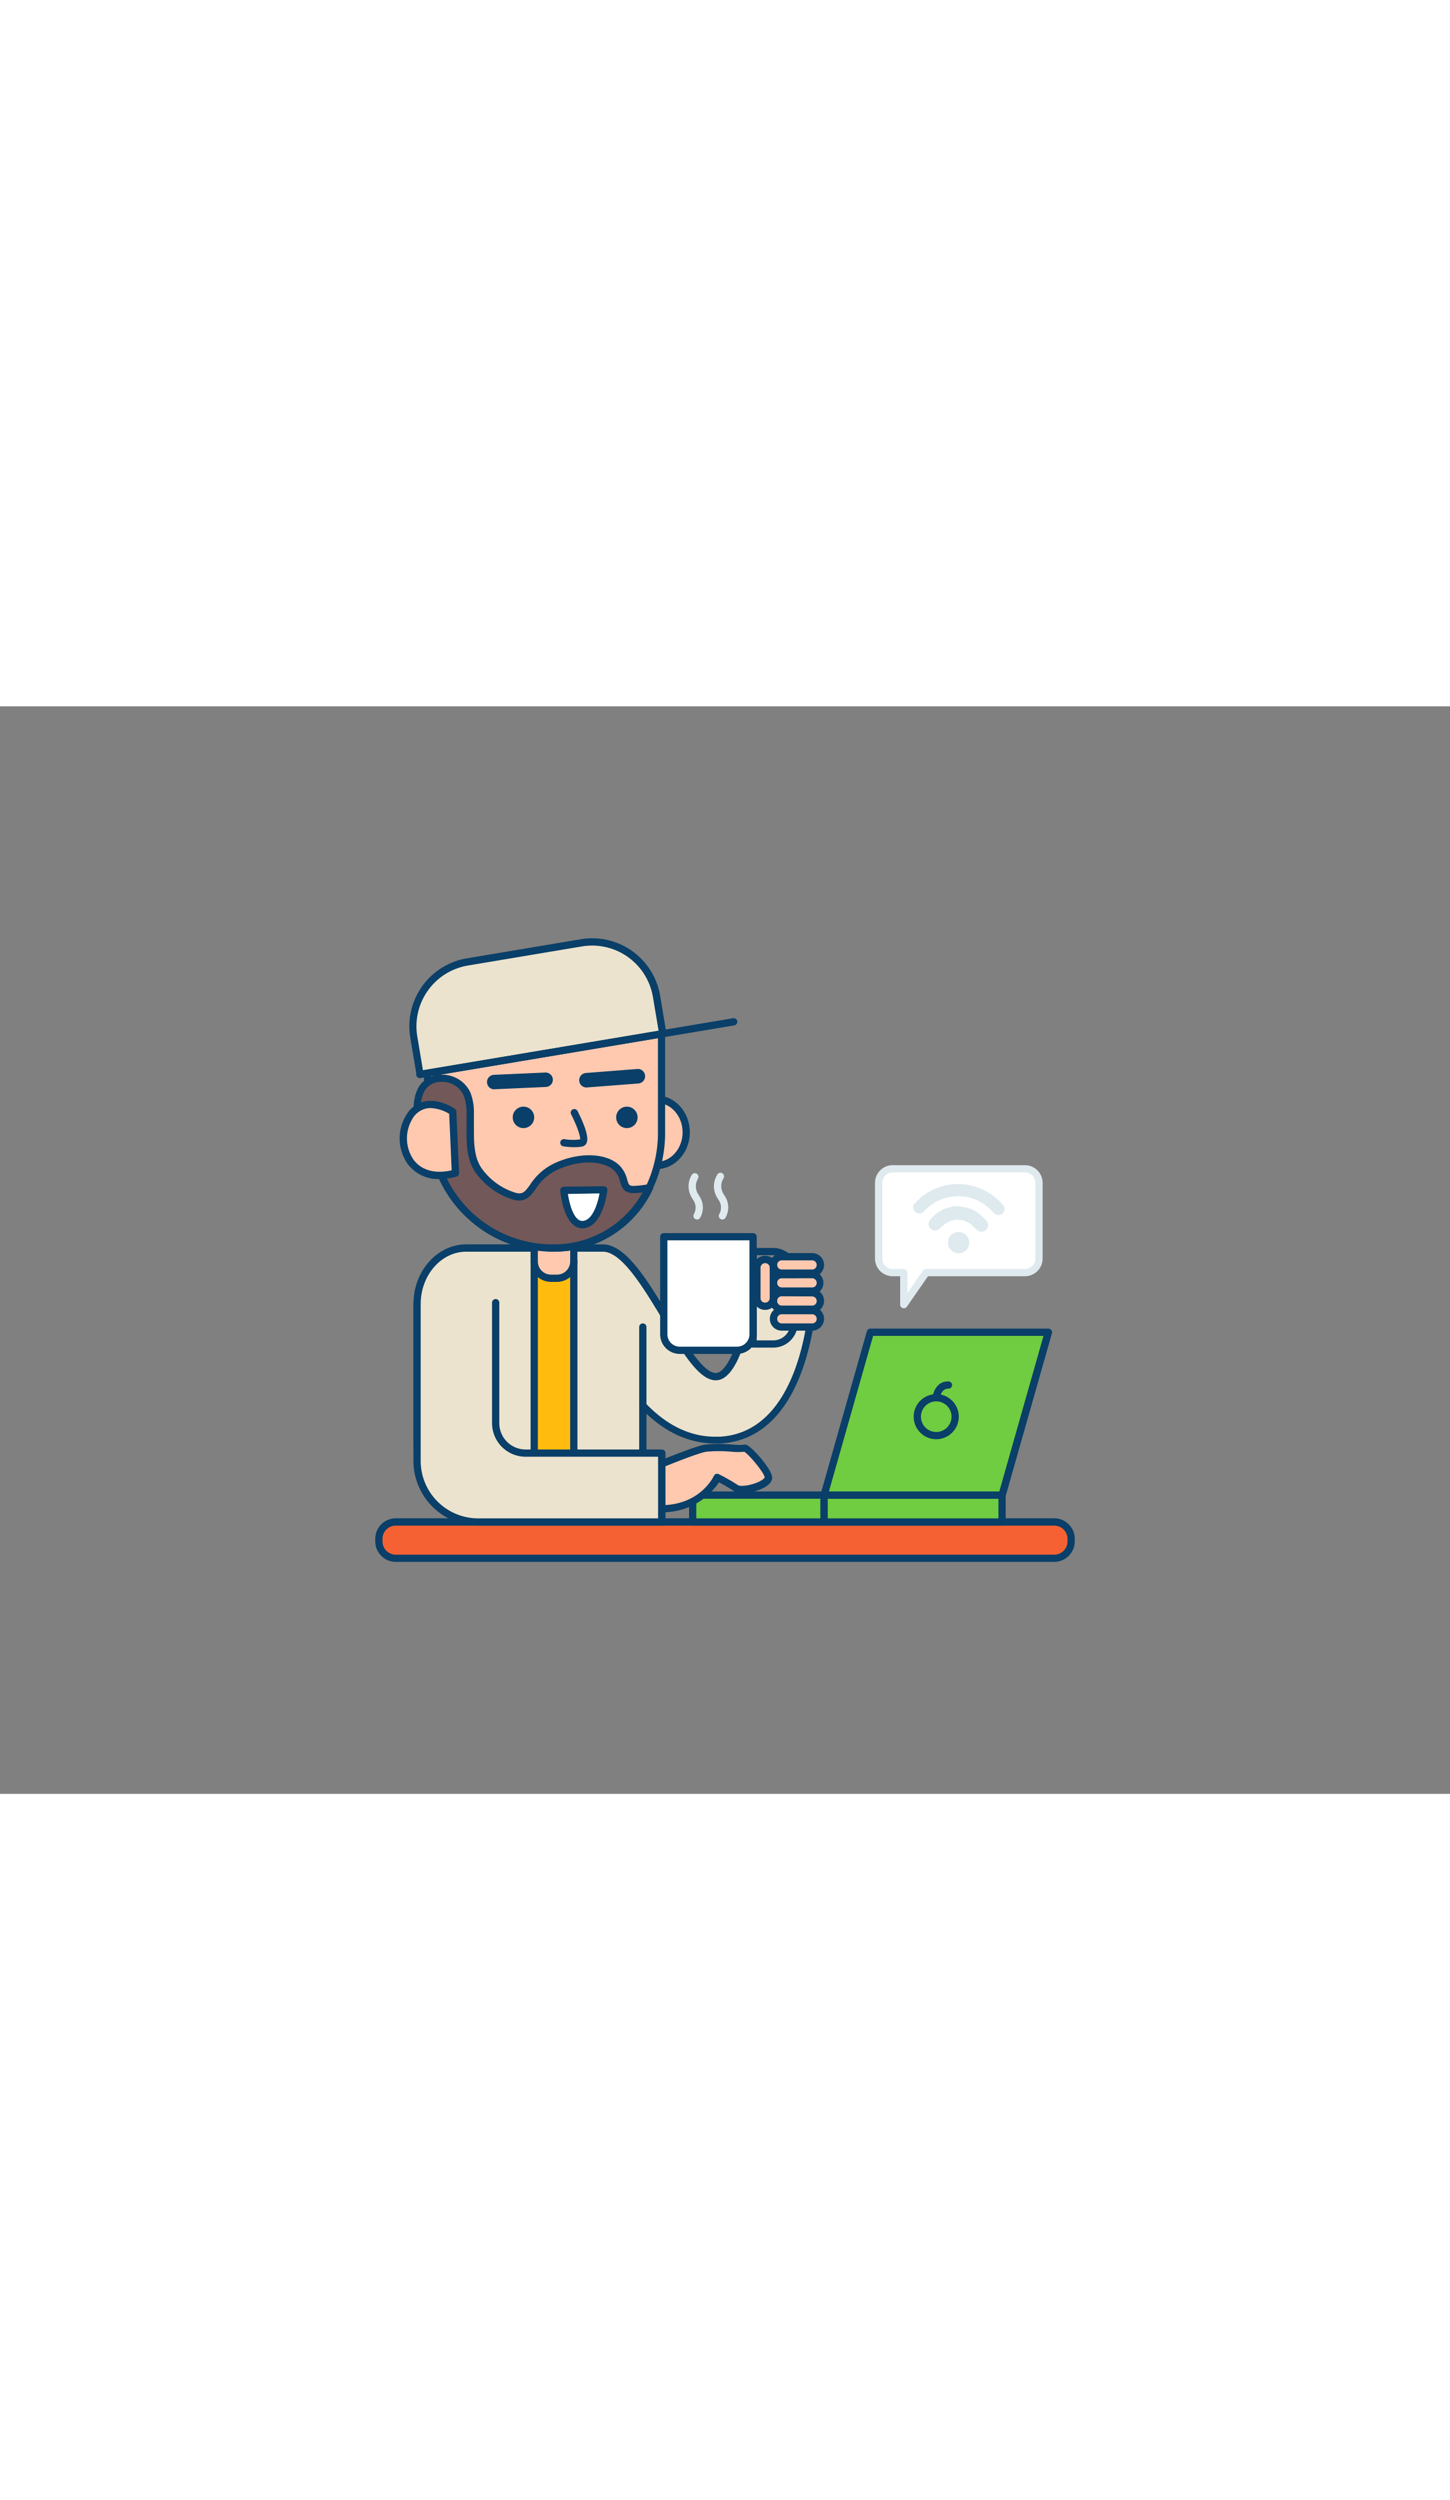 <svg xmlns="http://www.w3.org/2000/svg" viewBox="0 0 400 300" data-imageid="digital-nomad-outline" imageName="Digital Nomad" class="illustrations_image" style="width: 174px;"><rect x="0" y="0" width="400" height="300" fill="#808080" stroke="none"/><g id="_37_digital_nomad_outline" data-name="#37_digital_nomad_outline"><path d="M206.85,160.94c-.42,9.58-4.21,23.67-9.2,23.95-8.67.47-20.32-35.47-31.35-35.47H128.64c-7.51,0-13.59,6.93-13.59,15.47v38.88L129.64,225h47.69V192.88c5.32,5.59,11.92,9.59,19.94,9.59.44,0,.89,0,1.34,0,23.53-1.29,25.63-36.73,25.79-40.77Z" fill="#ece3ce" class="target-color"/><path d="M177.33,226H129.64a1,1,0,0,1-.82-.43l-14.6-21.23a1,1,0,0,1-.17-.56V164.89c0-9.08,6.54-16.47,14.59-16.47H166.3c6.37,0,12.41,10.06,18.26,19.79,4.63,7.71,9.42,15.68,12.91,15.68h.12c3.28-.18,7.73-10.83,8.26-23a1,1,0,0,1,1-1l17.56.72a1,1,0,0,1,1,1c-.16,4.13-2.33,40.39-26.73,41.73-.47,0-.94,0-1.4,0-6.78,0-13.14-2.75-18.94-8.19V225A1,1,0,0,1,177.33,226Zm-47.16-2h46.16V192.88a1,1,0,0,1,1.72-.69c5.86,6.16,12.33,9.28,19.22,9.28.42,0,.85,0,1.29,0,21.31-1.17,24.38-31.92,24.79-38.81L207.79,162c-.57,8.49-4,23.57-10.09,23.91-4.72.29-9.41-7.58-14.86-16.65-5.3-8.82-11.3-18.82-16.54-18.82H128.64c-6.94,0-12.59,6.49-12.59,14.47v38.57Z" fill="#093f68"/><path d="M213.31,176.9h-5.56a1,1,0,0,1-1-1V150.41a1,1,0,0,1,1-1h5.56a6.76,6.76,0,0,1,6.75,6.75v14A6.76,6.76,0,0,1,213.31,176.9Zm-4.56-2h4.56a4.75,4.75,0,0,0,4.75-4.75v-14a4.75,4.75,0,0,0-4.75-4.75h-4.56Z" fill="#093f68"/><path d="M183.11,146.31h24.64a0,0,0,0,1,0,0v26.9a4.43,4.43,0,0,1-4.43,4.43H187.53a4.43,4.43,0,0,1-4.43-4.43v-26.9A0,0,0,0,1,183.11,146.31Z" fill="#fff"/><path d="M203.32,178.64H187.53a5.42,5.42,0,0,1-5.42-5.42V146.31a1,1,0,0,1,1-1h24.64a1,1,0,0,1,1,1v26.91A5.43,5.43,0,0,1,203.32,178.64Zm-19.21-31.33v25.91a3.42,3.42,0,0,0,3.42,3.42h15.79a3.43,3.43,0,0,0,3.43-3.42V147.31Z" fill="#093f68"/><rect x="147.37" y="153.13" width="10.92" height="59.56" fill="#ffbc0e"/><path d="M158.29,213.69H147.37a1,1,0,0,1-1-1V153.13a1,1,0,0,1,1-1h10.92a1,1,0,0,1,1,1v59.56A1,1,0,0,1,158.29,213.69Zm-9.92-2h8.92V154.13h-8.92Z" fill="#093f68"/><path d="M147.37,146.84h10.92a0,0,0,0,1,0,0v6.29a4.64,4.64,0,0,1-4.64,4.64H152a4.64,4.64,0,0,1-4.64-4.64v-6.29a0,0,0,0,1,0,0Z" fill="#ffc9b0"/><path d="M153.66,158.77H152a5.65,5.65,0,0,1-5.64-5.64v-6.29a1,1,0,0,1,1-1h10.92a1,1,0,0,1,1,1v6.29A5.64,5.64,0,0,1,153.66,158.77Zm-5.29-10.93v5.29a3.64,3.64,0,0,0,3.64,3.64h1.65a3.64,3.64,0,0,0,3.63-3.64v-5.29Z" fill="#093f68"/><ellipse cx="181.12" cy="117.51" rx="8.19" ry="9.15" fill="#ffc9b0"/><path d="M181.12,127.66c-5.07,0-9.19-4.55-9.19-10.15s4.12-10.14,9.19-10.14,9.18,4.55,9.18,10.14S186.18,127.66,181.12,127.66Zm0-18.29c-4,0-7.19,3.65-7.19,8.14s3.22,8.15,7.19,8.15,7.18-3.66,7.18-8.15S185.08,109.37,181.12,109.37Z" fill="#093f68"/><path d="M118.25,94.09c-.53,9.14-.55,19,2.33,27.33,4.93,14.39,17.84,28,31.92,28a28.76,28.76,0,0,0,26.57-16.62,35.15,35.15,0,0,0,3.41-15.4v-28c0-.07-13.57-3.09-13.57-3.15Z" fill="#ffc9b0"/><path d="M152.5,150.42c-11.45,0-26.42-9.85-32.87-28.68-3-8.75-2.89-18.92-2.38-27.71a1,1,0,0,1,.85-.93l50.65-7.85a1,1,0,0,1,.51,0c.47.13,3.87.9,6.62,1.53,7.6,1.73,7.6,1.73,7.6,2.56v28A36.47,36.47,0,0,1,180,133.23,29.83,29.83,0,0,1,152.5,150.42ZM119.2,95c-.45,8.41-.48,18,2.32,26.14,4.54,13.25,16.94,27.33,31,27.33a27.88,27.88,0,0,0,25.67-16.06,34.49,34.49,0,0,0,3.31-15V90.17c-1.23-.3-3.85-.89-6-1.39C171.88,88,170,87.54,169,87.23Z" fill="#093f68"/><path d="M167.09,125.55c-3.63-1.26-9-1-14.25,1.64-6.94,3.43-6,9.69-11.4,7.81a19,19,0,0,1-9.61-7.2c-2.87-4.43-2-10.34-2.14-15.42a14.83,14.83,0,0,0-.83-5.3,7.49,7.49,0,0,0-6.88-4.45c-10.21.19-6.41,14-5.69,20.08h4.41l-.12,3.6a33.59,33.59,0,0,0,31.92,23.11,28.76,28.76,0,0,0,26.57-16.62,34,34,0,0,1-4.09.48c-3.91.14-1.9-3.23-5-6.09A8.07,8.07,0,0,0,167.09,125.55Z" fill="#725858"/><path d="M152.5,150.42a34.47,34.47,0,0,1-32.87-23.79.9.9,0,0,1,0-.36l.09-2.56h-3.38a1,1,0,0,1-1-.88c-.09-.81-.24-1.76-.41-2.8-.81-5.12-1.93-12.15,1.23-15.91a7.41,7.41,0,0,1,5.85-2.49,8.48,8.48,0,0,1,7.82,5.06,15.56,15.56,0,0,1,.91,5.66c0,1.14,0,2.34,0,3.5,0,4-.1,8.21,2,11.41a17.88,17.88,0,0,0,9.1,6.8c2.3.79,2.92-.06,4.42-2.14a16.28,16.28,0,0,1,6.2-5.63c5.06-2.5,10.82-3.14,15-1.68a9.32,9.32,0,0,1,3.22,1.84,8.21,8.21,0,0,1,2.34,4.13c.42,1.42.51,1.76,2,1.71a33.29,33.29,0,0,0,4-.48,1,1,0,0,1,1.07,1.42A29.83,29.83,0,0,1,152.5,150.42Zm-30.92-24.27a32.49,32.49,0,0,0,30.92,22.27,27.82,27.82,0,0,0,24.77-14.34c-.86.11-1.61.18-2.26.2-3,.11-3.52-1.69-3.95-3.14a6.25,6.25,0,0,0-1.77-3.22,7.31,7.31,0,0,0-2.53-1.42h0c-3.72-1.29-8.89-.68-13.48,1.58a14.15,14.15,0,0,0-5.47,5c-1.53,2.12-3,4.13-6.69,2.85A19.94,19.94,0,0,1,131,128.34c-2.4-3.7-2.34-8.18-2.29-12.51,0-1.19,0-2.32,0-3.41a14,14,0,0,0-.76-5,6.51,6.51,0,0,0-5.94-3.84,5.42,5.42,0,0,0-4.36,1.77c-2.57,3.07-1.54,9.57-.78,14.32.11.71.22,1.38.3,2h3.54a1,1,0,0,1,.72.31,1,1,0,0,1,.28.73Z" fill="#093f68"/><ellipse cx="144.4" cy="113.39" rx="2.96" ry="2.96" fill="#093f68"/><circle cx="172.93" cy="113.39" r="2.96" fill="#093f68"/><path d="M158.28,121.61a17.75,17.75,0,0,1-2.9-.24,1,1,0,0,1-.81-1.15,1,1,0,0,1,1.16-.82,14,14,0,0,0,4.31.06c.13-.91-1-4-2.49-6.91a1,1,0,0,1,.42-1.35,1,1,0,0,1,1.35.43c1,2,3.37,6.85,2.51,8.78a1.69,1.69,0,0,1-1.12,1A10.39,10.39,0,0,1,158.28,121.61Z" fill="#093f68"/><path d="M136.39,105.65a2,2,0,0,1-.09-4l14.12-.63a2,2,0,0,1,2.09,1.91A2,2,0,0,1,150.6,105l-14.12.63Z" fill="#093f68"/><path d="M161.86,105.14a2,2,0,0,1-.16-4l14.1-1.1a2,2,0,0,1,.31,4L162,105.13Z" fill="#093f68"/><path d="M124.89,111.83s-7.82-5.41-12,1.55-.15,18.85,12.78,15.39Z" fill="#ffc9b0"/><path d="M121.24,130.4a10.48,10.48,0,0,1-8.74-4.11,12.27,12.27,0,0,1-.5-13.42,7.81,7.81,0,0,1,5.1-3.87c4.12-.88,8.19,1.89,8.36,2a1.05,1.05,0,0,1,.43.78l.75,16.95a1,1,0,0,1-.74,1A18.29,18.29,0,0,1,121.24,130.4Zm-2.46-19.58a5.49,5.49,0,0,0-1.27.14,5.89,5.89,0,0,0-3.8,2.94,10.38,10.38,0,0,0,.39,11.19c2.19,2.92,5.9,3.94,10.5,2.9l-.69-15.59A10.91,10.91,0,0,0,118.78,110.82Z" fill="#093f68"/><path d="M155.55,133.47l11-.13s-1,9-5.55,9.58S155.55,133.47,155.55,133.47Z" fill="#fff"/><path d="M160.66,144a3.75,3.75,0,0,1-2.43-.9c-2.94-2.35-3.61-8.76-3.67-9.49a1,1,0,0,1,.25-.76,1,1,0,0,1,.73-.33l11-.14a1,1,0,0,1,.76.33,1,1,0,0,1,.25.78c-.05.4-1.14,9.81-6.42,10.47A2.89,2.89,0,0,1,160.66,144Zm-4-9.49c.33,2.15,1.18,5.74,2.79,7a1.83,1.83,0,0,0,1.43.43c2.67-.33,4-4.87,4.51-7.58Z" fill="#093f68"/><rect x="104.52" y="224.99" width="190.96" height="10.02" rx="4.66" fill="#f56132"/><path d="M290.83,236H109.17a5.66,5.66,0,0,1-5.65-5.65v-.71a5.67,5.67,0,0,1,5.65-5.66H290.83a5.67,5.67,0,0,1,5.65,5.66v.71A5.66,5.66,0,0,1,290.83,236ZM109.17,226a3.66,3.66,0,0,0-3.65,3.66v.71a3.66,3.66,0,0,0,3.65,3.65H290.83a3.66,3.66,0,0,0,3.65-3.65v-.71a3.66,3.66,0,0,0-3.65-3.66Z" fill="#093f68"/><rect x="191.08" y="217.57" width="36.26" height="7.42" fill="#70cc40"/><path d="M227.34,226H191.08a1,1,0,0,1-1-1v-7.42a1,1,0,0,1,1-1h36.26a1,1,0,0,1,1,1V225A1,1,0,0,1,227.34,226Zm-35.26-2h34.26v-5.42H192.08Z" fill="#093f68"/><rect x="227.34" y="217.57" width="49.09" height="7.42" fill="#70cc40"/><path d="M276.43,226H227.34a1,1,0,0,1-1-1v-7.42a1,1,0,0,1,1-1h49.09a1,1,0,0,1,1,1V225A1,1,0,0,1,276.43,226Zm-48.09-2h47.09v-5.42H228.34Z" fill="#093f68"/><polygon points="276.43 217.57 227.34 217.57 240.1 172.66 289.19 172.66 276.43 217.57" fill="#70cc40"/><path d="M276.43,218.57H227.34a1,1,0,0,1-.79-.4,1,1,0,0,1-.17-.87l12.76-44.91a1,1,0,0,1,1-.73h49.09a1,1,0,0,1,.8.4,1,1,0,0,1,.16.88l-12.76,44.9A1,1,0,0,1,276.43,218.57Zm-47.76-2h47l12.19-42.91h-47Z" fill="#093f68"/><path d="M177.33,211.1l1.71-.72c3.81-1.59,12.86-5.3,15.54-5.75,3.42-.57,9.89.38,10.65,0s6.47,6,6.66,8.06-7,4.31-8.94,3a54.88,54.88,0,0,0-5.13-3s-4.38,9.64-17.51,8.59" fill="#ffc9b0"/><path d="M182.25,222.36c-.65,0-1.33,0-2-.08a1,1,0,0,1-.92-1.08,1,1,0,0,1,1.08-.92c12.22,1,16.35-7.64,16.52-8a1,1,0,0,1,.58-.53,1,1,0,0,1,.79.06,54.21,54.21,0,0,1,5.24,3c.58.4,2.76.27,5-.57,1.68-.64,2.36-1.32,2.41-1.53-.13-1.3-4.26-6.27-5.64-7.09a17.7,17.7,0,0,1-3.49,0,37.39,37.39,0,0,0-7,0c-1.79.3-7.51,2.42-15.31,5.68l-1.71.72a1,1,0,1,1-.78-1.84l1.72-.72c4.73-2,13.07-5.37,15.75-5.81a38,38,0,0,1,7.48,0,26,26,0,0,0,3,.08,1.43,1.43,0,0,1,1.26.16c1.68.93,6.56,6.46,6.77,8.73.09,1-.58,1.94-2,2.77-2.3,1.34-6.65,2.42-8.49,1.13a48,48,0,0,0-4.17-2.47C196.75,216.37,192.05,222.36,182.25,222.36Zm23.43-16.83Z" fill="#093f68"/><path d="M136.7,164.5v33.21A8.25,8.25,0,0,0,145,206h37.58v19H131.91a16.86,16.86,0,0,1-16.86-16.86V164.89" fill="#ece3ce" class="target-color"/><path d="M182.54,226H131.91a17.88,17.88,0,0,1-17.86-17.86V164.89a1,1,0,0,1,2,0v43.24A15.87,15.87,0,0,0,131.91,224h49.63V207H145a9.26,9.26,0,0,1-9.26-9.25V164.5a1,1,0,0,1,2,0v33.21A7.26,7.26,0,0,0,145,205h37.58a1,1,0,0,1,1,1v19A1,1,0,0,1,182.54,226Z" fill="#093f68"/><rect x="213.4" y="151.83" width="12.88" height="4.52" rx="2.22" fill="#ffc9b0"/><path d="M224.06,157.35h-8.43a3.26,3.26,0,0,1,0-6.52h8.43a3.26,3.26,0,0,1,0,6.52Zm-8.43-4.52a1.23,1.23,0,0,0-1.23,1.22,1.25,1.25,0,0,0,1.23,1.3h8.43a1.23,1.23,0,0,0,1.23-1.22,1.25,1.25,0,0,0-1.23-1.3Z" fill="#093f68"/><rect x="204.63" y="156.78" width="12.88" height="4.52" rx="2.22" transform="translate(370.11 -52.02) rotate(90)" fill="#ffc9b0"/><path d="M211.11,166.49a3.24,3.24,0,0,1-3.3-3.23v-8.43a3.26,3.26,0,0,1,6.52,0v8.43A3.23,3.23,0,0,1,211.11,166.49Zm0-12.89a1.24,1.24,0,0,0-1.3,1.23v8.43a1.22,1.22,0,0,0,1.22,1.23,1.25,1.25,0,0,0,1.3-1.23v-8.43A1.23,1.23,0,0,0,211.11,153.6Z" fill="#093f68"/><rect x="213.4" y="156.78" width="12.88" height="4.52" rx="2.22" fill="#ffc9b0"/><path d="M224.06,162.31h-8.43a3.27,3.27,0,0,1,0-6.53h8.43a3.27,3.27,0,0,1,0,6.53Zm-8.43-4.53A1.23,1.23,0,0,0,214.4,159a1.25,1.25,0,0,0,1.23,1.3h8.43a1.23,1.23,0,0,0,1.23-1.23,1.25,1.25,0,0,0-1.23-1.3Z" fill="#093f68"/><rect x="213.4" y="161.74" width="12.88" height="4.52" rx="2.22" fill="#ffc9b0"/><path d="M224.06,167.26h-8.43a3.26,3.26,0,0,1,0-6.52h8.43a3.26,3.26,0,0,1,0,6.52Zm-8.43-4.52A1.23,1.23,0,0,0,214.4,164a1.24,1.24,0,0,0,1.23,1.3h8.43a1.22,1.22,0,0,0,1.23-1.22,1.25,1.25,0,0,0-1.23-1.3Z" fill="#093f68"/><rect x="213.4" y="166.7" width="12.88" height="4.52" rx="2.22" fill="#ffc9b0"/><path d="M224.06,172.22h-8.43a3.26,3.26,0,0,1,0-6.52h8.43a3.26,3.26,0,0,1,0,6.52Zm-8.43-4.52a1.22,1.22,0,0,0-1.23,1.22,1.25,1.25,0,0,0,1.23,1.3h8.43a1.23,1.23,0,0,0,1.23-1.22,1.24,1.24,0,0,0-1.23-1.3Z" fill="#093f68"/><path d="M177.33,193.88a1,1,0,0,1-1-1V171.22a1,1,0,0,1,2,0v21.66A1,1,0,0,1,177.33,193.88Z" fill="#093f68"/><path d="M131.09,67.68h31.86a18,18,0,0,1,18,18V96.12a0,0,0,0,1,0,0H113.08a0,0,0,0,1,0,0V85.69A18,18,0,0,1,131.09,67.68Z" transform="translate(-11.52 25.44) rotate(-9.52)" fill="#ece3ce" class="target-color"/><path d="M115.9,102.54a1,1,0,0,1-.58-.19,1,1,0,0,1-.41-.65l-1.72-10.28a19,19,0,0,1,15.6-21.9l31.42-5.27a19,19,0,0,1,21.9,15.61l1.72,10.29A1,1,0,0,1,183,91.3l-66.95,11.22ZM163.36,66a18.07,18.07,0,0,0-2.82.23l-31.42,5.27h0a17,17,0,0,0-14,19.6l1.56,9.3,65-10.9-1.56-9.3A17,17,0,0,0,163.36,66ZM129,70.51h0Z" fill="#093f68"/><path d="M115.9,102.54a1,1,0,0,1-.17-2l86.5-14.5a1,1,0,0,1,1.15.82,1,1,0,0,1-.82,1.15l-86.5,14.5Z" fill="#093f68"/><path d="M192.28,140.57a4.68,4.68,0,0,0,.09-4.45c-.24-.45-.56-.87-.8-1.32a5.07,5.07,0,0,1,.1-5" fill="#fff"/><path d="M192.28,141.57a1,1,0,0,1-.5-.14,1,1,0,0,1-.37-1.36,3.62,3.62,0,0,0,.07-3.48c-.11-.21-.24-.41-.37-.62a7.92,7.92,0,0,1-.42-.69,6,6,0,0,1,.13-6,1,1,0,0,1,1.37-.35,1,1,0,0,1,.34,1.38,4.1,4.1,0,0,0-.09,4c.11.2.23.39.35.57s.32.51.46.77a5.65,5.65,0,0,1-.1,5.41A1,1,0,0,1,192.28,141.57Z" fill="#dfeaef"/><path d="M199.28,140.57a4.66,4.66,0,0,0,.09-4.45c-.24-.45-.55-.87-.8-1.32a5.09,5.09,0,0,1,.11-5" fill="#fff"/><path d="M199.28,141.57a1,1,0,0,1-.5-.14,1,1,0,0,1-.36-1.36,3.64,3.64,0,0,0,.07-3.48c-.12-.21-.25-.41-.38-.62s-.29-.45-.42-.69a6,6,0,0,1,.13-6,1,1,0,1,1,1.71,1,4.1,4.1,0,0,0-.08,4,5.43,5.43,0,0,0,.35.57,8.57,8.57,0,0,1,.45.77,5.65,5.65,0,0,1-.1,5.41A1,1,0,0,1,199.28,141.57Z" fill="#dfeaef"/><path d="M258.27,202.17a6.22,6.22,0,1,1,6.22-6.22A6.23,6.23,0,0,1,258.27,202.17Zm0-10.44a4.22,4.22,0,1,0,4.22,4.22A4.22,4.22,0,0,0,258.27,191.73Z" fill="#093f68"/><path d="M258.27,190.73s.31-3.58,3.35-3.52" fill="#fff"/><path d="M258.27,191.73h-.09a1,1,0,0,1-.91-1.08c.14-1.54,1.21-4.43,4.27-4.43h.1a1,1,0,0,1,1,1,1,1,0,0,1-1,1h-.05c-2,0-2.28,2.5-2.29,2.6A1,1,0,0,1,258.27,191.73Z" fill="#093f68"/><path d="M246.25,127.58h36.49a3.88,3.88,0,0,1,3.88,3.87v20.89a3.88,3.88,0,0,1-3.88,3.87H255.45l-6.13,8.84v-8.84h-3.07a3.87,3.87,0,0,1-3.87-3.87V131.45A3.87,3.87,0,0,1,246.25,127.58Z" fill="#fff"/><path d="M249.32,166.05a1,1,0,0,1-.3-.05,1,1,0,0,1-.7-.95v-7.84h-2.07a4.88,4.88,0,0,1-4.87-4.87V131.46a4.88,4.88,0,0,1,4.87-4.88h36.49a4.89,4.89,0,0,1,4.88,4.88v20.88a4.88,4.88,0,0,1-4.88,4.87H256l-5.83,8.41A1,1,0,0,1,249.32,166.05Zm-3.07-37.47a2.88,2.88,0,0,0-2.87,2.88v20.88a2.87,2.87,0,0,0,2.87,2.87h3.07a1,1,0,0,1,1,1v5.64l4.31-6.21a1,1,0,0,1,.82-.43h27.29a2.87,2.87,0,0,0,2.88-2.87V131.46a2.88,2.88,0,0,0-2.88-2.88Z" fill="#dfeaef"/><path d="M264.69,131.78a16.54,16.54,0,0,0-6.21,1.09,15.43,15.43,0,0,0-4.62,2.78c-.53.46-1,1-1.53,1.46a1.68,1.68,0,0,0,2.3,2.43c.51-.45,1-.95,1.49-1.39a12.67,12.67,0,0,1,15.7-.55,17.8,17.8,0,0,1,2.19,2,2,2,0,0,0,1.26.72,1.73,1.73,0,0,0,1.61-.79,1.6,1.6,0,0,0-.12-1.91,18.21,18.21,0,0,0-3.84-3.32,15.66,15.66,0,0,0-4.08-1.85A15.22,15.22,0,0,0,264.69,131.78Z" fill="#dfeaef"/><path d="M263.94,137.88a9.92,9.92,0,0,0-3.9,1,10.13,10.13,0,0,0-2.84,2.06,8.67,8.67,0,0,0-.65.71,1.82,1.82,0,0,0,2.6,2.52,20,20,0,0,1,1.71-1.49,5.73,5.73,0,0,1,4.74-.87,6.41,6.41,0,0,1,3.15,1.9,6,6,0,0,0,1.14,1,1.77,1.77,0,0,0,2.21-.37,1.8,1.8,0,0,0,.12-2.32,14.06,14.06,0,0,0-1.19-1.25,10.45,10.45,0,0,0-1.86-1.45,9.48,9.48,0,0,0-3.59-1.27C265,137.93,264.49,137.92,263.94,137.88Z" fill="#dfeaef"/><path d="M261.5,148a2.94,2.94,0,1,0,5.87-.29,2.94,2.94,0,0,0-5.87.29Z" fill="#dfeaef"/></g></svg>